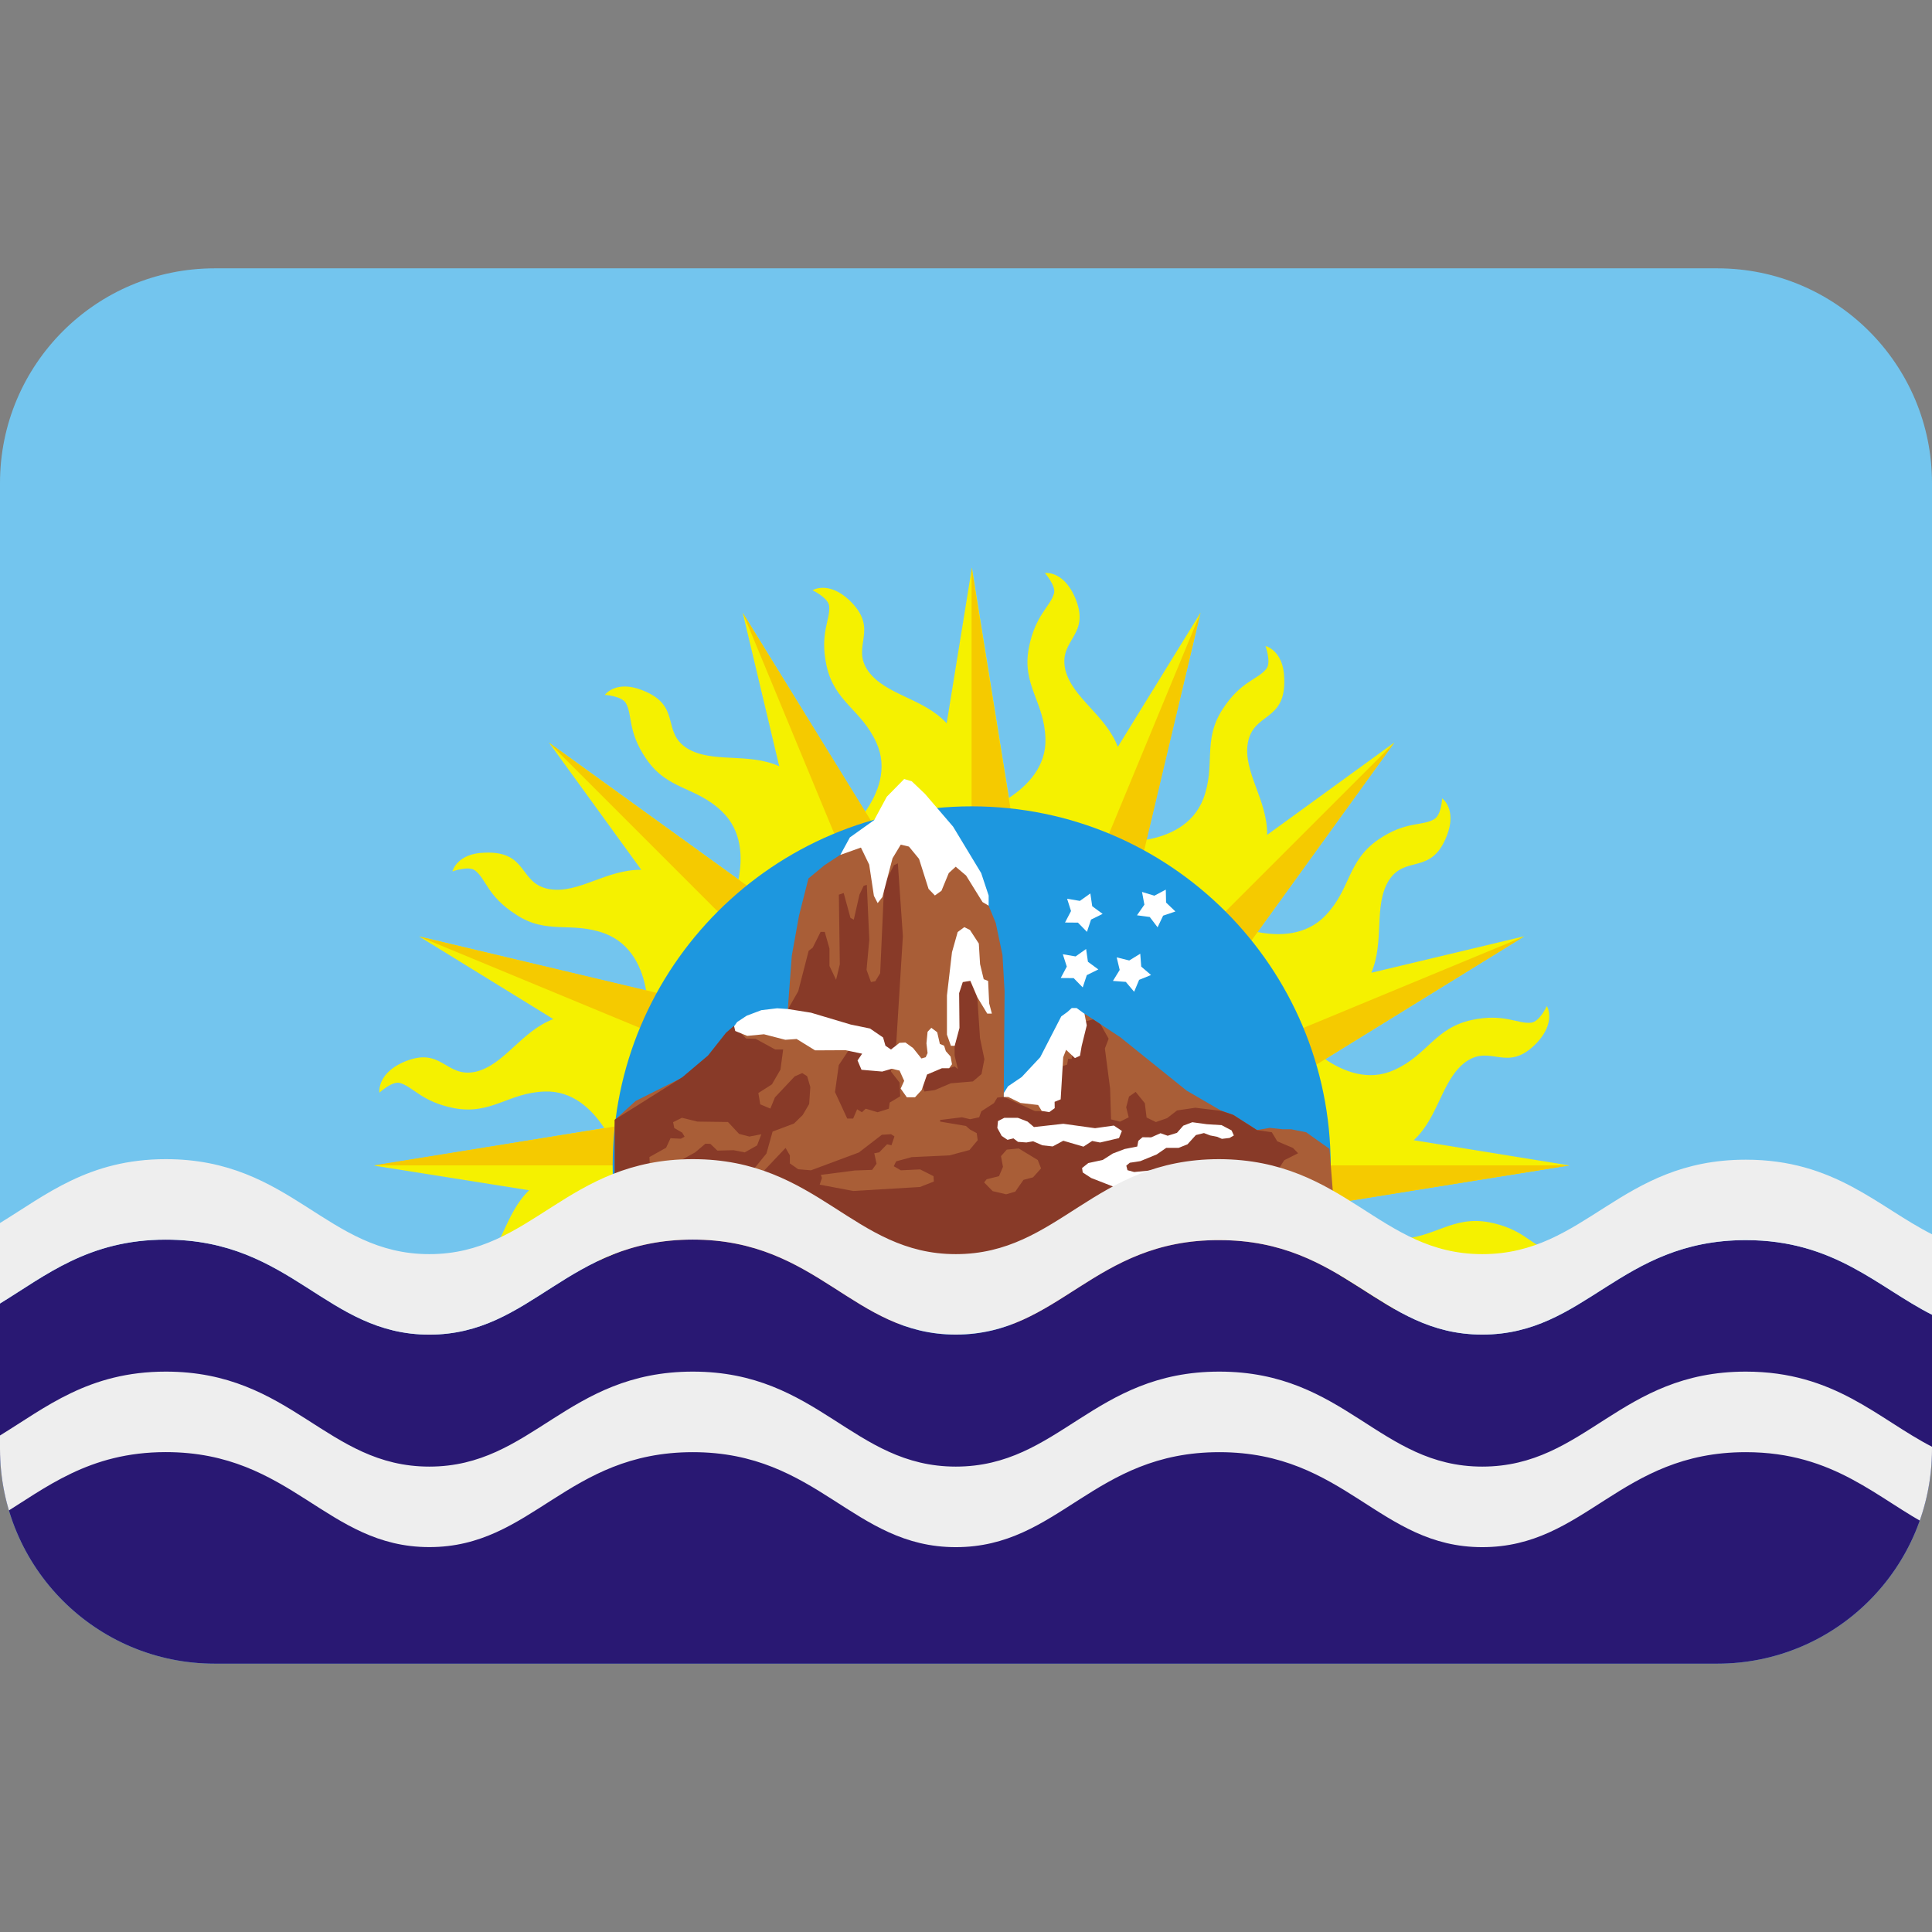 <svg xmlns:dc="http://purl.org/dc/elements/1.1/" xmlns:cc="http://creativecommons.org/ns#" xmlns:rdf="http://www.w3.org/1999/02/22-rdf-syntax-ns#" xmlns:svg="http://www.w3.org/2000/svg" xmlns="http://www.w3.org/2000/svg" viewBox="0 0 45 45" style="enable-background:new 0 0 45 45;" xml:space="preserve" version="1.1" id="svg2"><rect x="0" y="0" width="45" height="45" fill="#808080" stroke="none"/><defs id="defs6"><clipPath id="clipPath16" clipPathUnits="userSpaceOnUse"><path id="path18" d="M 4,31 C 1.791,31 0,29.209 0,27 L 0,27 0,9 C 0,6.791 1.791,5 4,5 l 0,0 28,0 c 2.209,0 4,1.791 4,4 l 0,0 0,18 c 0,2.209 -1.791,4 -4,4 l 0,0 -28,0 z"/></clipPath></defs><g transform="matrix(1.25,0,0,-1.25,0,45)" id="g10"><g id="g12"><g xmlns="http://www.w3.org/2000/svg" clip-path="url(#clipPath16)" id="g14"><path id="path20" style="fill:#73c5ee" d="M 0,4.998 H 36 V 31.002 H 0 Z"/><g id="g30"><path id="path30" style="fill:#f5f100" d="m 29.14,12.922 c 0,0 0.05,-0.33 -0.43,-0.55 -0.74,-0.331 -0.79,0.3 -1.37,0.169 -0.67,-0.16 -0.99,-1.11 -1.98,-1.069 -0.98,0.05 -1.57,0.779 -1.57,0.779 l -5.68,2.03 -6.07,-2.44 c 0,0 -0.89,1.09 -1.81,0.67 -0.62,-0.28 -0.75,-0.79 -1.44,-0.93 -0.61,-0.13 -0.86,0.081 -1.11,0.05 -0.15,-0.02 -0.29,-0.31 -0.29,-0.31 0,0 -0.18,0.29 0.18,0.67 0.56,0.6 0.85,0.03 1.33,0.37 0.45,0.319 0.5,1.019 0.96,1.46 l -2.89,0.459 4.29,0.7 c -0.23,0.35 -0.59,0.7 -1.11,0.681 -0.68,-0.021 -0.99,-0.44 -1.69,-0.31 -0.61,0.121 -0.76,0.4 -1.01,0.47 -0.14,0.04 -0.38,-0.181 -0.38,-0.181 0,0 -0.05,0.34 0.43,0.561 0.74,0.33 0.79,-0.3 1.37,-0.17 0.53,0.13 0.84,0.75 1.44,0.98 l -2.5,1.54 4.23,-1.01 c -0.07,0.41 -0.27,0.87 -0.76,1.061 -0.63,0.239 -1.09,-0.03 -1.67,0.36 -0.53,0.34 -0.55,0.66 -0.76,0.82 -0.12,0.09 -0.42,-0.02 -0.42,-0.02 0,0 0.08,0.34 0.61,0.35 0.81,0.03 0.62,-0.58 1.2,-0.68 0.54,-0.09 1.06,0.37 1.71,0.36 l -1.72,2.37 3.53,-2.55 c 0.08,0.4 0.07,0.91 -0.31,1.27 -0.49,0.47 -1.01,0.39 -1.41,0.98 -0.35,0.51 -0.25,0.82 -0.38,1.04 -0.08,0.13 -0.39,0.15 -0.39,0.15 0,0 0.2,0.28 0.69,0.09 0.76,-0.29 0.35,-0.779 0.85,-1.09 0.47,-0.28 1.13,-0.07 1.71,-0.33 l -0.68,2.86 2.28,-3.71 c 0.24,0.34 0.43,0.81 0.21,1.29 -0.28,0.62 -0.78,0.75 -0.93,1.44 -0.13,0.61 0.08,0.86 0.05,1.11 -0.02,0.15 -0.31,0.29 -0.31,0.29 0,0 0.29,0.18 0.68,-0.18 0.59,-0.56 0.02,-0.85 0.36,-1.33 0.33,-0.45 1.03,-0.5 1.46,-0.97 l 0.47,2.9 0.69,-4.29 c 0.35,0.23 0.7,0.59 0.68,1.11 -0.02,0.681 -0.44,0.99 -0.31,1.681 0.119,0.619 0.4,0.77 0.47,1.019 0.04,0.141 -0.17,0.381 -0.17,0.381 0,0 0.33,0.05 0.55,-0.43 0.33,-0.74 -0.3,-0.79 -0.17,-1.37 0.13,-0.53 0.75,-0.84 0.979,-1.44 l 1.541,2.5 -1.01,-4.23 c 0.41,0.07 0.87,0.27 1.061,0.76 0.239,0.63 -0.021,1.08 0.359,1.67 0.341,0.53 0.66,0.55 0.82,0.759 0.09,0.121 -0.02,0.421 -0.02,0.421 0,0 0.341,-0.08 0.35,-0.61 0.03,-0.81 -0.579,-0.62 -0.679,-1.2 -0.09,-0.54 0.37,-1.06 0.36,-1.71 l 2.37,1.721 -2.55,-3.53 c 0.4,-0.08 0.91,-0.07 1.27,0.31 0.47,0.49 0.4,1.01 0.98,1.41 0.51,0.35 0.82,0.25 1.041,0.38 0.139,0.08 0.15,0.39 0.15,0.39 0,0 0.28,-0.2 0.09,-0.69 -0.29,-0.76 -0.78,-0.35 -1.09,-0.85 -0.28,-0.47 -0.07,-1.13 -0.32,-1.71 l 2.85,0.68 -3.71,-2.29 c 0.339,-0.23 0.81,-0.421 1.29,-0.2 0.62,0.279 0.75,0.779 1.441,0.93 0.609,0.13 0.859,-0.08 1.109,-0.05 0.161,0.021 0.291,0.31 0.291,0.31 0,0 0.179,-0.29 -0.181,-0.68 -0.56,-0.59 -0.85,-0.02 -1.33,-0.36 -0.45,-0.33 -0.5,-1.03 -0.97,-1.46 l 2.9,-0.47 -4.3,-0.69 c 0.23,-0.34 0.6,-0.7 1.12,-0.68 0.68,0.02 1,0.44 1.69,0.31 0.61,-0.12 0.76,-0.4 1.01,-0.47 0.15,-0.04 0.38,0.17 0.38,0.17"/><path id="path31" style="fill:#f5ca00" d="m 21.073,19.111 1.295,5.466 -2.122,-5.124 z m -7.793,-1.858 -5.466,1.295 5.124,-2.122 z m 10.335,-1.654 4.781,2.949 -5.124,-2.122 z m -6.823,4.196 -2.95,4.782 2.123,-5.124 z m 5.901,-2.188 3.289,4.555 -3.922,-3.922 z m -7.91,1.266 -4.555,3.289 3.922,-3.922 z m 8.914,-5.483 5.547,0.895 h -5.547 z m -11.186,1.79 -5.546,-0.895 h 5.546 z m 5.593,4.698 v 5.546 l 0.895,-5.546 z"/><path id="path32" style="fill:#1d97df" d="m 24.795,14.286 c 0,3.694 -2.994,6.689 -6.689,6.689 -3.694,0 -6.69,-2.994 -6.69,-6.689 0,-3.694 2.995,-6.689 6.69,-6.689 3.694,0 6.689,2.994 6.689,6.689"/><path id="path33" style="fill:#ffffff" d="m 20.238,18.317 0.034,-0.238 0.194,-0.143 -0.215,-0.106 -0.076,-0.229 -0.169,0.173 -0.241,0.002 0.113,0.213 -0.074,0.23 0.238,-0.041 z"/><path id="path34" style="fill:#ffffff" d="m 20.317,19.352 0.035,-0.238 0.194,-0.143 -0.216,-0.106 -0.076,-0.229 -0.168,0.172 -0.241,0.002 0.112,0.214 -0.073,0.229 0.238,-0.04 z"/><path id="path35" style="fill:#ffffff" d="m 21.247,18.229 0.018,-0.24 0.183,-0.157 -0.222,-0.09 -0.093,-0.222 -0.155,0.184 -0.24,0.018 0.126,0.205 -0.056,0.234 0.234,-0.058 z"/><path id="path36" style="fill:#ffffff" d="m 21.723,19.423 0.005,-0.241 0.174,-0.166 -0.229,-0.078 -0.103,-0.217 -0.146,0.192 -0.238,0.032 0.138,0.198 -0.044,0.237 0.23,-0.07 z"/><path id="path37" style="fill:#a95e37" d="m 24.773,14.593 -0.435,0.309 -0.28,0.056 h -0.162 l -0.235,0.026 -0.238,-0.041 -0.446,0.285 -0.22,0.074 -0.646,0.376 -1.239,0.997 -0.665,0.437 -1.504,-1.549 0.016,1.962 -0.039,0.678 -0.126,0.6 -0.133,0.322 -1.31,1.912 -1.455,-0.966 -0.294,-0.193 -0.298,-0.247 -0.176,-0.694 -0.134,-0.745 -0.074,-0.993 -1.004,-0.322 -0.146,-0.126 -0.333,-0.423 -0.478,-0.404 -0.875,-0.439 -0.388,-0.353 v -3.803 h 13.574 z"/><path id="path38" style="fill:#883a28" d="m 17.788,16.513 v -0.181 l 0.061,-0.254 -0.061,0.051 -0.103,-0.034 h -0.135 l -0.277,-0.118 -0.078,-0.226 0.03,-0.09 0.193,0.027 0.298,0.126 0.412,0.035 0.161,0.137 0.054,0.278 -0.082,0.393 -0.05,0.754 -0.132,0.312 -0.142,-0.024 -0.067,-0.206 0.006,-0.65 z m -1.861,0.086 -0.298,-0.446 -0.07,-0.502 0.228,-0.494 h 0.11 l 0.074,0.173 0.09,-0.055 0.07,0.066 0.223,-0.066 0.208,0.066 0.016,0.114 0.196,0.117 -0.012,0.256 -0.161,0.207 0.094,0.439 0.129,2.082 -0.094,1.357 -0.074,-0.035 -0.181,-0.365 -0.074,-1.647 -0.09,-0.149 -0.082,-0.016 -0.082,0.228 0.051,0.561 -0.046,1.023 -0.059,-0.019 -0.078,-0.165 -0.106,-0.466 -0.062,0.034 -0.126,0.463 -0.09,-0.031 0.018,-1.298 -0.07,-0.288 -0.123,0.258 v 0.324 l -0.088,0.311 h -0.077 l -0.147,-0.294 -0.076,-0.059 -0.194,-0.753 -0.19,-0.332 z m 1.843,-4.823 -3.826,2.102 0.694,0.732 0.08,-0.138 v -0.15 l 0.155,-0.109 0.238,-0.02 0.892,0.332 0.429,0.33 0.171,0.011 0.064,-0.041 -0.056,-0.165 -0.082,0.018 -0.146,-0.15 -0.092,-0.018 0.042,-0.194 -0.082,-0.115 -0.321,-0.011 -0.635,-0.082 0.021,-0.056 -0.042,-0.126 0.624,-0.118 1.244,0.074 0.259,0.102 -0.006,0.1 -0.25,0.126 -0.359,-0.017 -0.132,0.076 0.044,0.091 0.291,0.079 0.702,0.032 0.374,0.1 0.153,0.183 -0.018,0.132 -0.127,0.068 -0.073,0.065 -0.482,0.082 v 0.03 l 0.406,0.05 0.153,-0.036 0.168,0.036 0.041,0.112 0.235,0.152 0.062,0.103 0.122,0.014 0.578,-0.265 0.206,-0.005 0.138,0.782 0.258,0.089 0.018,0.106 h 0.067 l 0.047,0.646 0.352,0.09 0.137,-0.09 0.152,-0.27 -0.07,-0.182 0.097,-0.744 0.018,-0.577 0.167,-0.042 0.162,0.08 -0.047,0.188 0.053,0.2 0.124,0.086 0.17,-0.21 0.033,-0.267 0.173,-0.085 0.209,0.073 0.186,0.144 0.341,0.05 0.486,-0.059 0.219,-0.074 0.446,-0.285 0.273,-0.038 0.102,-0.169 0.294,-0.125 0.094,-0.098 -0.258,-0.13 -0.231,-0.36 z m 0.882,2.681 0.037,-0.2 -0.074,-0.173 -0.231,-0.058 -0.046,-0.059 0.159,-0.162 0.251,-0.059 0.17,0.05 0.153,0.219 0.178,0.047 0.15,0.167 -0.062,0.156 -0.354,0.215 -0.223,-0.021 z m -4.75,2.192 0.179,-0.006 0.362,-0.198 h 0.15 l -0.05,-0.374 -0.159,-0.276 -0.253,-0.162 0.035,-0.211 0.188,-0.079 0.086,0.209 0.368,0.391 0.141,0.062 0.091,-0.059 0.059,-0.2 -0.021,-0.317 -0.121,-0.206 -0.162,-0.158 -0.399,-0.15 -0.114,-0.408 -0.49,-0.604 h -1.085 v 0.489 l 0.246,0.135 0.191,0.162 0.092,-0.003 0.132,-0.126 0.3,0.008 0.209,-0.041 0.23,0.13 0.079,0.208 -0.223,-0.043 -0.192,0.05 -0.206,0.221 -0.57,0.008 -0.288,0.071 -0.165,-0.082 0.022,-0.109 0.148,-0.086 0.044,-0.075 -0.068,-0.038 -0.194,0.009 -0.082,-0.177 -0.311,-0.174 0.043,-0.935 h -0.69 v 1.631 l 1.262,0.793 0.478,0.404 0.334,0.423 0.145,0.126 z"/><path id="path39" style="fill:#ffffff" d="m 19.266,14.999 -0.119,0.102 -0.181,0.07 h -0.252 l -0.118,-0.06 -0.012,-0.129 0.081,-0.148 0.108,-0.073 0.111,0.027 0.085,-0.065 0.157,-0.011 0.125,0.022 0.173,-0.075 0.191,-0.021 0.198,0.106 0.376,-0.11 0.162,0.106 0.147,-0.029 0.353,0.082 0.054,0.134 -0.15,0.1 -0.35,-0.049 -0.592,0.082 z m 3.283,-0.156 0.133,-0.026 0.086,-0.038 0.143,0.017 0.08,0.046 -0.042,0.094 -0.185,0.098 -0.277,0.018 -0.27,0.037 -0.168,-0.064 -0.118,-0.134 -0.173,-0.054 -0.133,0.047 -0.175,-0.077 -0.161,0.002 -0.078,-0.067 -0.02,-0.106 -0.234,-0.046 -0.221,-0.084 -0.188,-0.12 -0.269,-0.058 -0.116,-0.092 0.012,-0.083 0.157,-0.103 0.841,-0.328 0.363,0.478 -0.402,-0.039 -0.125,0.034 -0.022,0.085 0.065,0.054 c 0,0 0.189,0.027 0.197,0.03 0.007,0.002 0.305,0.125 0.305,0.125 l 0.177,0.122 h 0.23 l 0.166,0.066 0.157,0.173 0.15,0.037 z m -4.067,2.27 -0.05,0.191 -0.02,0.418 -0.082,0.032 -0.068,0.282 -0.023,0.382 -0.165,0.253 -0.106,0.053 -0.123,-0.091 -0.106,-0.376 -0.094,-0.806 v -0.73 l 0.074,-0.208 h 0.07 l 0.089,0.332 -0.006,0.65 0.068,0.206 0.141,0.023 0.133,-0.311 0.182,-0.3 z m -4.782,-0.324 0.223,-0.091 0.312,0.03 0.398,-0.103 0.211,0.015 0.344,-0.212 0.568,0.003 0.309,-0.065 -0.086,-0.126 0.074,-0.174 0.386,-0.033 0.179,0.053 0.144,-0.035 0.086,-0.191 -0.065,-0.144 0.114,-0.162 h 0.153 l 0.124,0.135 0.1,0.289 0.276,0.117 h 0.135 l 0.054,0.074 -0.026,0.144 -0.089,0.1 -0.032,0.102 -0.079,0.033 -0.05,0.218 -0.109,0.082 -0.07,-0.074 -0.021,-0.215 0.021,-0.182 -0.035,-0.077 -0.08,-0.023 -0.155,0.194 -0.142,0.103 -0.111,-0.006 -0.159,-0.124 -0.103,0.07 -0.044,0.154 -0.244,0.167 -0.359,0.074 -0.741,0.221 -0.428,0.068 -0.202,0.014 -0.294,-0.035 -0.273,-0.103 -0.179,-0.118 -0.056,-0.079 z m 4.722,2.335 v 0.189 l -0.139,0.418 -0.523,0.865 -0.524,0.611 -0.247,0.235 -0.141,0.042 -0.324,-0.33 -0.235,-0.435 -0.453,-0.323 -0.178,-0.326 0.384,0.137 0.154,-0.318 0.088,-0.582 0.07,-0.135 0.088,0.112 0.189,0.723 0.153,0.254 0.153,-0.036 0.188,-0.229 0.177,-0.559 0.118,-0.123 0.123,0.088 0.136,0.33 0.129,0.118 0.194,-0.165 0.306,-0.494 z m 1.828,-2.23 -0.095,-0.386 -0.031,-0.181 -0.094,-0.043 -0.165,0.154 -0.054,-0.138 -0.047,-0.785 -0.113,-0.046 0.002,-0.118 -0.102,-0.074 -0.14,0.023 -0.067,0.11 -0.329,0.038 -0.229,0.112 H 18.704 l 8e-4,0.073 0.078,0.125 0.255,0.173 0.345,0.369 0.392,0.761 0.114,0.082 0.082,0.074 h 0.09 l 0.147,-0.107 z"/></g><path id="path40" style="fill:#291873" d="m 36,11.502 c -1.01,0.51 -1.81,1.39 -3.47,1.39 -2.35,0 -2.98,-1.76 -4.91,-1.76 -1.92,0 -2.55,1.76 -4.9,1.76 -2.35,0.01 -2.98,-1.76 -4.91,-1.76 -1.921,0 -2.56,1.77 -4.9,1.77 C 10.56,12.902 9.92,11.131 8,11.131 c -1.92,0 -2.56,1.77 -4.91,1.77 -1.44,0 -2.24,-0.67 -3.09,-1.19 V 4.998 h 36 z"/><path id="path41" style="fill:#eeeeee" d="m 36,9.041 v -1.5 c -1.01,0.52 -1.81,1.4 -3.47,1.4 -2.35,0 -2.98,-1.77 -4.91,-1.77 -1.92,0 -2.55,1.77 -4.9,1.77 -2.35,0 -2.98,-1.77 -4.91,-1.77 -1.921,0 -2.56,1.77 -4.9,1.77 C 10.56,8.941 9.92,7.172 8,7.172 c -1.92,0 -2.56,1.77 -4.91,1.77 -1.44,0 -2.24,-0.67 -3.09,-1.19 v 1.5 c 0.85,0.52 1.65,1.19 3.09,1.19 2.35,0 2.99,-1.77 4.91,-1.77 1.92,0 2.56,1.77 4.91,1.77 2.34,0 2.979,-1.77 4.9,-1.77 1.93,0 2.56,1.77 4.91,1.77 2.35,0 2.98,-1.77 4.9,-1.77 1.93,0 2.56,1.77 4.91,1.77 1.66,0 2.46,-0.88 3.47,-1.4"/><path id="path42" style="fill:#eeeeee" d="m 36,13.002 v -1.5 c -1.01,0.51 -1.81,1.39 -3.47,1.39 -2.35,0 -2.98,-1.76 -4.91,-1.76 -1.92,0 -2.55,1.76 -4.9,1.76 -2.35,0.01 -2.98,-1.76 -4.91,-1.76 -1.921,0 -2.56,1.77 -4.9,1.77 C 10.56,12.902 9.92,11.131 8,11.131 c -1.92,0 -2.56,1.77 -4.91,1.77 -1.44,0 -2.24,-0.67 -3.09,-1.19 v 1.5 c 0.85,0.519 1.65,1.19 3.09,1.19 2.35,0 2.99,-1.77 4.91,-1.77 1.92,0 2.56,1.77 4.91,1.77 2.34,0 2.979,-1.77 4.9,-1.77 1.93,0 2.56,1.77 4.91,1.77 2.35,-0.01 2.98,-1.77 4.9,-1.77 1.93,0 2.56,1.76 4.91,1.76 1.66,0 2.46,-0.879 3.47,-1.39"/></g></g></g></svg>